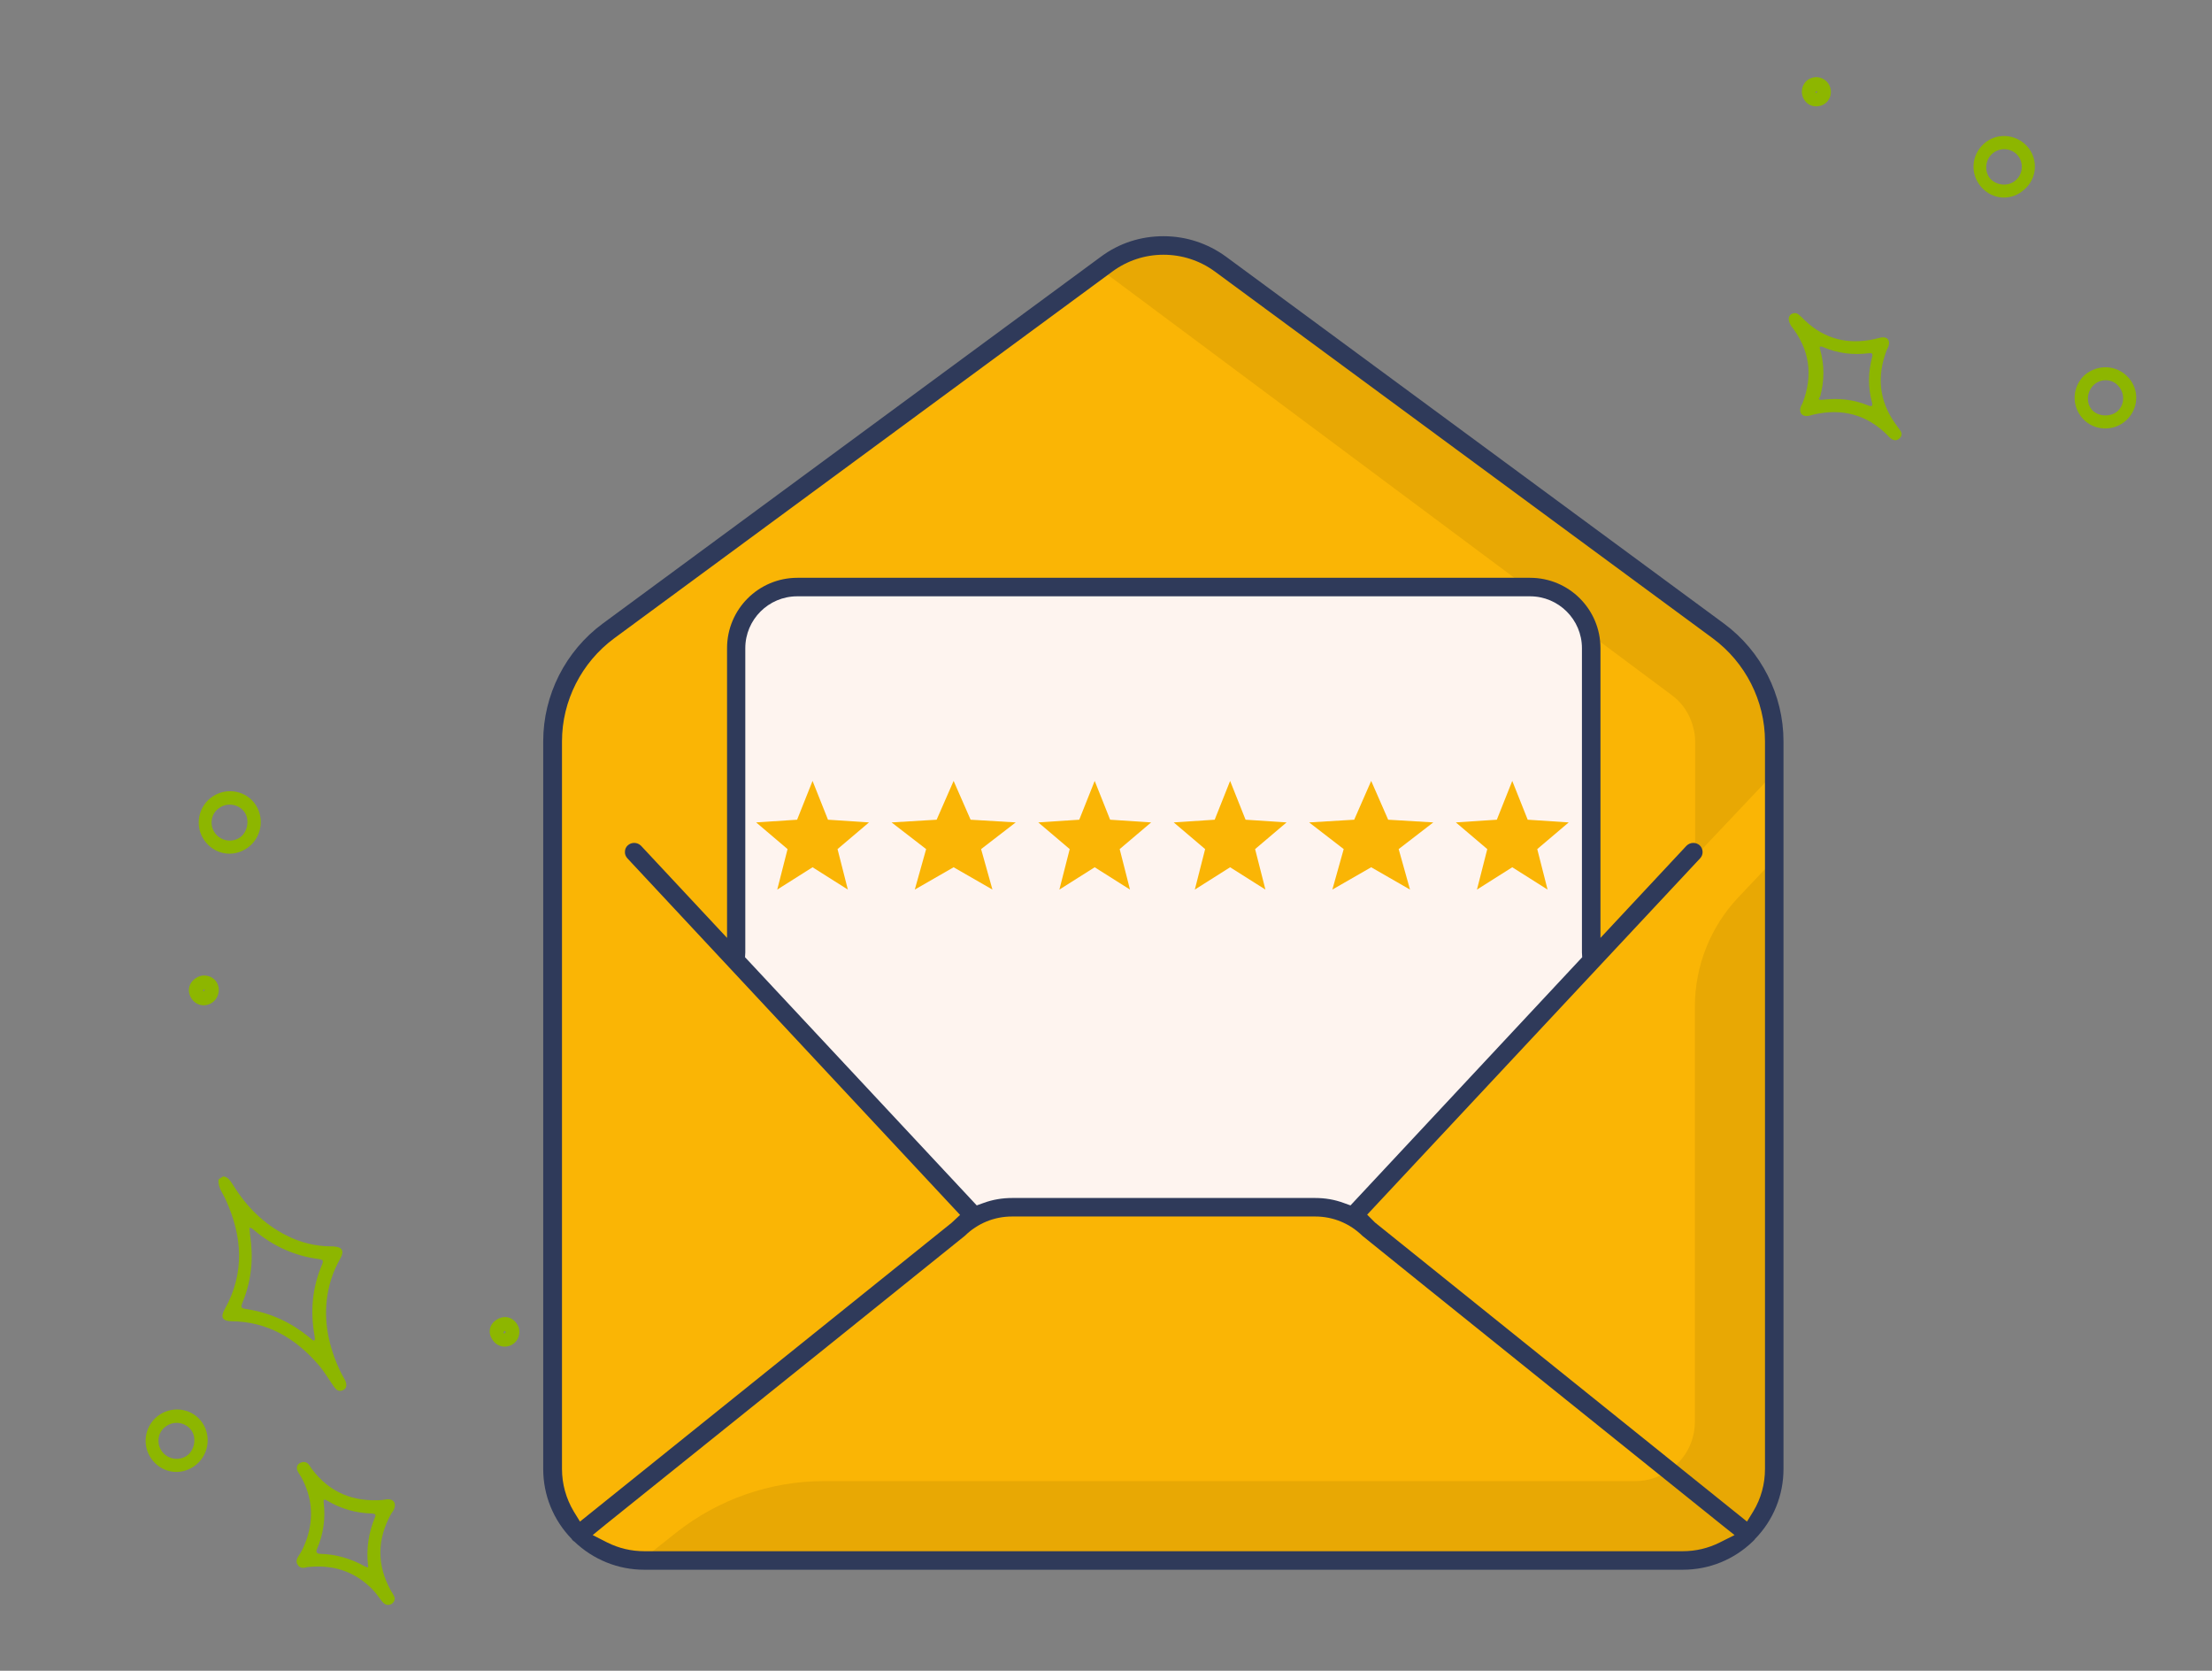 <svg width="196" height="148" viewBox="0 0 196 148" fill="none" xmlns="http://www.w3.org/2000/svg">
<rect x="0" y="0" width="196" height="148" fill="#808080" stroke="none"/>
<g clip-path="url(#clip0_96_130)">
<path d="M156.344 61.166C155.523 59.104 154.117 57.252 152.266 55.893L108.133 23.408C105.133 21.205 101.031 21.205 98.055 23.408L53.922 55.893C52.094 57.229 50.781 59.174 49.938 61.213C49.375 62.619 48.977 64.096 48.977 65.643V87.908H157.211C157.211 85.026 157.211 68.596 157.211 65.643C157.211 64.096 156.906 62.572 156.344 61.166Z" fill="#FAB505"/>
<path d="M157.211 79.729C157.211 74.08 157.211 67.424 157.211 65.666C157.211 64.096 156.906 62.572 156.344 61.166C155.523 59.104 154.117 57.252 152.266 55.893L108.133 23.408C105.133 21.205 101.031 21.205 98.055 23.408L97.469 23.83L148.117 61.565C148.891 62.127 149.477 62.901 149.828 63.791C150.062 64.401 150.203 65.033 150.203 65.666V79.729H157.211Z" fill="#E8A804"/>
<path d="M135.578 52.002H70.633C67.633 52.002 65.219 54.416 65.219 57.416V91.916L86.875 114.393H119.359L141.016 91.916V58.377C140.992 55.377 138.555 52.002 135.578 52.002Z" fill="#FEF4EF"/>
<path d="M119.336 108.51H86.852L48.977 68.432V130.096C48.977 134.573 52.609 138.205 57.086 138.205H149.102C153.578 138.205 157.211 134.573 157.211 130.096V68.455L119.336 108.51Z" fill="#FAB505"/>
<path d="M116.523 107.174H89.664C87.859 107.174 86.148 107.877 84.883 109.166L51.367 135.862C52.844 137.338 54.859 138.229 57.109 138.229H149.125C151.375 138.229 153.391 137.315 154.867 135.862L121.352 109.166C120.039 107.877 118.328 107.174 116.523 107.174Z" fill="#FAB505"/>
<path d="M147.859 130.283C147.016 130.846 146.008 131.198 144.906 131.198H73.023C68.242 131.198 63.625 132.815 59.875 135.791L57.016 138.065L57.062 138.229H149.078C151.328 138.229 153.344 137.315 154.82 135.862L147.859 130.283Z" fill="#E8A804"/>
<path d="M154.023 79.494C151.563 82.096 150.18 85.565 150.18 89.151V125.924C150.18 127.752 149.266 129.346 147.859 130.283L154.844 135.838C156.32 134.362 157.211 132.346 157.211 130.096V76.119L154.023 79.494Z" fill="#E8A804"/>
<path d="M57.086 139.049C54.766 139.049 52.562 138.158 50.875 136.541L50.828 136.518L50.805 136.494C50.758 136.471 50.734 136.424 50.688 136.377L50.664 136.33C49.023 134.643 48.133 132.44 48.133 130.119V65.666C48.133 61.565 50.102 57.674 53.406 55.237L97.562 22.729C99.18 21.533 101.078 20.924 103.094 20.924C105.109 20.924 107.008 21.557 108.625 22.729L152.758 55.237C156.063 57.674 158.031 61.565 158.031 65.666V130.119C158.031 132.44 157.141 134.666 155.5 136.33L155.477 136.377C155.43 136.424 155.406 136.448 155.359 136.494L155.336 136.518C153.648 138.158 151.445 139.049 149.102 139.049H57.086ZM85.492 109.471C84.625 110.174 65.125 125.854 53.664 135.041L52.516 135.979L53.805 136.635C54.836 137.151 55.938 137.408 57.086 137.408H149.102C150.25 137.408 151.352 137.151 152.383 136.635L153.695 135.979L152.547 135.065C152.289 134.854 121.82 110.385 120.719 109.471C119.594 108.369 118.117 107.76 116.547 107.76H89.664C88.094 107.76 86.617 108.369 85.492 109.471ZM103.094 22.565C101.453 22.565 99.883 23.08 98.547 24.065L54.414 56.549C51.531 58.682 49.797 62.08 49.797 65.666V130.119C49.797 131.432 50.148 132.721 50.828 133.869L51.391 134.783L84.344 108.299L84.391 108.252L85.07 107.619L55.586 76.026C55.445 75.862 55.352 75.651 55.375 75.44C55.375 75.229 55.469 75.018 55.633 74.877C55.797 74.737 55.984 74.666 56.195 74.666C56.43 74.666 56.641 74.76 56.805 74.924L64.422 83.08V57.416C64.422 53.971 67.211 51.182 70.656 51.182H135.578C139.023 51.182 141.813 53.971 141.813 57.416V83.08L149.43 74.924C149.594 74.76 149.805 74.666 150.039 74.666C150.25 74.666 150.438 74.737 150.602 74.877C150.93 75.182 150.953 75.698 150.648 76.026L121.141 107.596L121.773 108.229L121.844 108.299L154.797 134.783L155.359 133.869C156.039 132.744 156.391 131.455 156.391 130.119V65.666C156.391 62.08 154.656 58.682 151.773 56.549L107.664 24.065C106.328 23.08 104.734 22.565 103.094 22.565ZM116.523 106.119C117.414 106.119 118.258 106.26 119.078 106.565L119.664 106.776L140.195 84.791L140.172 84.369C140.172 84.346 140.172 84.323 140.172 84.299V57.416C140.172 54.885 138.109 52.822 135.578 52.822H70.633C68.102 52.822 66.039 54.885 66.039 57.416V84.323C66.039 84.346 66.039 84.346 66.039 84.369L66.016 84.791L86.547 106.776L87.133 106.565C87.953 106.26 88.82 106.119 89.688 106.119H116.523Z" fill="#2F3A5A"/>
<g clip-path="url(#clip1_96_130)">
<path d="M77 72.85L73.366 72.611L71.998 69.174L70.63 72.611L67 72.85L69.784 75.214L68.87 78.8L71.998 76.823L75.126 78.8L74.212 75.214L77 72.85Z" fill="#FAB505"/>
</g>
<g clip-path="url(#clip2_96_130)">
<path d="M90 72.85L86.003 72.611L84.498 69.174L82.993 72.611L79 72.85L82.062 75.214L81.057 78.8L84.498 76.823L87.938 78.8L86.933 75.214L90 72.85Z" fill="#FAB505"/>
</g>
<g clip-path="url(#clip3_96_130)">
<path d="M102 72.85L98.366 72.611L96.998 69.174L95.63 72.611L92 72.85L94.784 75.214L93.87 78.8L96.998 76.823L100.126 78.8L99.212 75.214L102 72.85Z" fill="#FAB505"/>
</g>
<g clip-path="url(#clip4_96_130)">
<path d="M114 72.85L110.366 72.611L108.998 69.174L107.63 72.611L104 72.85L106.784 75.214L105.87 78.8L108.998 76.823L112.126 78.8L111.212 75.214L114 72.85Z" fill="#FAB505"/>
</g>
<g clip-path="url(#clip5_96_130)">
<path d="M127 72.85L123.003 72.611L121.498 69.174L119.993 72.611L116 72.85L119.062 75.214L118.057 78.8L121.498 76.823L124.938 78.8L123.933 75.214L127 72.85Z" fill="#FAB505"/>
</g>
<g clip-path="url(#clip6_96_130)">
<path d="M139 72.85L135.366 72.611L133.998 69.174L132.63 72.611L129 72.85L131.784 75.214L130.87 78.8L133.998 76.823L137.126 78.8L136.212 75.214L139 72.85Z" fill="#FAB505"/>
</g>
</g>
<path d="M158.686 27.852C158.9 27.711 159.158 27.675 159.376 27.868C159.57 28.033 159.764 28.199 159.931 28.388C161.692 30.057 163.761 30.541 166.074 30.041C166.281 30.002 166.465 29.936 166.672 29.897C167.217 29.802 167.503 30.127 167.34 30.655C167.306 30.781 167.221 30.904 167.16 31.054C166.291 33.357 166.508 35.522 167.939 37.529C168.079 37.742 168.246 37.932 168.385 38.145C168.549 38.386 168.532 38.641 168.287 38.856C168.07 39.048 167.815 39.033 167.57 38.864C167.447 38.78 167.352 38.672 167.256 38.563C165.431 36.712 163.188 36.14 160.665 36.73C160.508 36.772 160.324 36.838 160.144 36.852C159.681 36.876 159.443 36.605 159.524 36.149C159.558 36.023 159.619 35.873 159.704 35.75C160.688 33.249 160.352 30.949 158.697 28.851C158.445 28.401 158.414 28.091 158.686 27.852ZM161.163 35.377C161.265 35.384 161.313 35.438 161.391 35.417C161.442 35.42 161.493 35.423 161.571 35.402C162.939 35.255 164.263 35.386 165.559 35.925C165.76 35.989 165.961 36.052 165.882 35.689C165.51 34.334 165.522 32.978 165.895 31.592C165.966 31.289 165.84 31.256 165.582 31.291C164.187 31.463 162.84 31.305 161.519 30.738C161.271 30.62 161.186 30.743 161.274 30.954C161.67 32.335 161.655 33.743 161.282 35.129C161.173 35.224 161.194 35.303 161.163 35.377Z" fill="#8DB600"/>
<path d="M188.575 33.425C189.604 34.538 189.493 36.221 188.402 37.231C187.311 38.24 185.573 38.186 184.568 37.101C183.515 35.962 183.602 34.251 184.72 33.218C185.886 32.238 187.547 32.313 188.575 33.425ZM185.562 34.062C184.909 34.638 184.815 35.682 185.363 36.304C185.888 36.899 186.959 36.964 187.581 36.464C188.258 35.916 188.301 34.868 187.729 34.219C187.184 33.546 186.187 33.511 185.562 34.062Z" fill="#8DB600"/>
<path d="M175.565 16.58C174.564 15.444 174.647 13.784 175.766 12.751C176.884 11.717 178.643 11.849 179.644 12.986C180.622 14.095 180.508 15.829 179.369 16.785C178.251 17.819 176.567 17.716 175.565 16.58ZM178.63 15.946C179.283 15.371 179.326 14.324 178.726 13.698C178.151 13.1 177.181 13.041 176.529 13.617C175.903 14.168 175.812 15.161 176.334 15.807C176.906 16.456 178.001 16.548 178.63 15.946Z" fill="#8DB600"/>
<path d="M161.906 7.277C162.383 7.818 162.326 8.685 161.759 9.138C161.218 9.566 160.402 9.516 159.976 8.978C159.523 8.464 159.549 7.672 160.069 7.166C160.613 6.687 161.43 6.736 161.906 7.277ZM161.009 8.068C160.982 8.092 160.904 8.113 160.876 8.137C160.846 8.212 160.87 8.239 160.948 8.218C160.975 8.194 161.026 8.197 161.002 8.17C161.006 8.119 161.009 8.068 161.009 8.068Z" fill="#8DB600"/>
<path d="M19.79 104.205C20.255 104.275 20.424 104.644 20.657 104.975C21.834 106.878 23.354 108.415 25.39 109.445C26.645 110.077 27.983 110.408 29.384 110.407C29.466 110.402 29.548 110.397 29.649 110.424C30.311 110.467 30.512 110.817 30.183 111.428C29.822 112.058 29.543 112.683 29.333 113.353C28.607 115.715 28.816 118.004 29.633 120.241C29.866 120.868 30.13 121.477 30.477 122.082C30.514 122.145 30.532 122.177 30.568 122.241C30.774 122.672 30.71 123.005 30.404 123.138C30.034 123.308 29.81 123.141 29.596 122.841C29.148 122.21 28.747 121.511 28.236 120.916C26.191 118.539 23.685 117.06 20.485 117.037C19.709 117.018 19.508 116.668 19.915 115.97C21.714 112.738 21.468 109.498 20.004 106.28C19.757 105.703 19.301 105.204 19.36 104.493C19.47 104.388 19.63 104.296 19.79 104.205ZM27.898 118.7C27.894 118.618 27.903 118.486 27.88 118.372C27.479 116.193 27.658 114.061 28.548 111.986C28.708 111.598 28.526 111.576 28.242 111.527C26.134 111.258 24.239 110.401 22.614 109.051C22.459 108.929 22.318 108.756 22.103 108.753C22.131 108.948 22.126 109.162 22.153 109.358C22.463 111.378 22.308 113.328 21.54 115.248C21.294 115.855 21.312 115.886 21.96 115.979C23.973 116.303 25.767 117.134 27.355 118.42C27.46 118.529 27.579 118.588 27.684 118.696C27.734 118.71 27.789 118.805 27.898 118.7Z" fill="#8DB600"/>
<path d="M34.664 142.099C34.284 142.259 34.052 142.104 33.821 141.816C33.571 141.498 33.351 141.16 33.069 140.862C31.551 139.269 29.672 138.61 27.506 138.793C27.373 138.791 27.21 138.81 27.066 138.86C26.79 138.908 26.555 138.886 26.376 138.609C26.216 138.363 26.271 138.109 26.427 137.876C26.771 137.39 26.993 136.853 27.195 136.284C27.813 134.396 27.645 132.581 26.69 130.841C26.57 130.656 26.43 130.441 26.341 130.237C26.244 129.95 26.349 129.707 26.616 129.577C26.852 129.467 27.087 129.49 27.269 129.634C27.399 129.768 27.519 129.952 27.639 130.137C29.212 132.219 31.292 133.054 33.856 132.874C34.02 132.856 34.133 132.826 34.296 132.807C34.888 132.772 35.148 133.172 34.895 133.73C34.843 133.851 34.739 133.962 34.655 134.104C33.398 136.363 33.386 138.645 34.63 140.897C34.75 141.082 34.85 141.235 34.939 141.44C35.037 141.726 34.911 141.939 34.664 142.099ZM32.598 138.851C32.609 138.8 32.651 138.729 32.611 138.668C32.448 137.2 32.652 135.755 33.243 134.366C33.349 134.122 33.145 134.08 32.962 134.068C31.533 134.034 30.181 133.644 28.957 132.909C28.744 132.785 28.632 132.815 28.679 133.09C28.853 134.507 28.659 135.901 28.079 137.24C27.974 137.483 28.053 137.606 28.339 137.64C29.767 137.673 31.119 138.063 32.374 138.778C32.425 138.788 32.496 138.83 32.598 138.851Z" fill="#8DB600"/>
<path d="M21.893 75.129C20.615 76.003 18.956 75.682 18.086 74.41C17.216 73.139 17.568 71.381 18.866 70.537C20.133 69.714 21.843 70.046 22.662 71.307C23.481 72.567 23.14 74.275 21.893 75.129ZM21.693 71.98C21.213 71.242 20.165 71.049 19.443 71.561C18.702 72.043 18.545 73.019 19.004 73.727C19.484 74.465 20.45 74.667 21.181 74.236C21.912 73.805 22.152 72.687 21.693 71.98Z" fill="#8DB600"/>
<path d="M17.188 129.895C15.91 130.769 14.251 130.447 13.381 129.176C12.511 127.905 12.863 126.146 14.161 125.303C15.428 124.48 17.138 124.812 17.957 126.072C18.776 127.333 18.435 129.041 17.188 129.895ZM16.988 126.746C16.508 126.008 15.46 125.814 14.738 126.327C13.997 126.809 13.84 127.785 14.299 128.492C14.779 129.23 15.745 129.433 16.476 129.002C17.207 128.571 17.447 127.453 16.988 126.746Z" fill="#8DB600"/>
<path d="M19.183 86.989C19.583 87.604 19.366 88.488 18.728 88.859C18.09 89.23 17.358 89.05 16.959 88.435C16.539 87.789 16.734 87.007 17.403 86.616C17.99 86.234 18.804 86.405 19.183 86.989ZM18.133 87.672C18.093 87.61 18.031 87.65 18.02 87.701C17.989 87.721 18.009 87.752 17.978 87.772C18.029 87.783 18.08 87.793 18.08 87.793C18.142 87.753 18.102 87.692 18.133 87.672Z" fill="#8DB600"/>
<path d="M43.987 116.911C44.636 116.489 45.38 116.619 45.819 117.295C46.199 117.879 46.024 118.692 45.437 119.074C44.849 119.455 44.055 119.315 43.656 118.7C43.206 118.075 43.339 117.333 43.987 116.911ZM44.819 117.988C44.799 117.958 44.728 117.916 44.709 117.885C44.698 117.936 44.636 117.976 44.625 118.027C44.583 118.098 44.654 118.139 44.716 118.099C44.778 118.059 44.788 118.008 44.819 117.988Z" fill="#8DB600"/>
<defs>
<clipPath id="clip0_96_130">
<rect width="120" height="120" fill="white" transform="translate(43 19.987)"/>
</clipPath>
<clipPath id="clip1_96_130">
<rect width="10" height="10" fill="white" transform="translate(67 68.987)"/>
</clipPath>
<clipPath id="clip2_96_130">
<rect width="11" height="10" fill="white" transform="translate(79 68.987)"/>
</clipPath>
<clipPath id="clip3_96_130">
<rect width="10" height="10" fill="white" transform="translate(92 68.987)"/>
</clipPath>
<clipPath id="clip4_96_130">
<rect width="10" height="10" fill="white" transform="translate(104 68.987)"/>
</clipPath>
<clipPath id="clip5_96_130">
<rect width="11" height="10" fill="white" transform="translate(116 68.987)"/>
</clipPath>
<clipPath id="clip6_96_130">
<rect width="10" height="10" fill="white" transform="translate(129 68.987)"/>
</clipPath>
</defs>
</svg>
